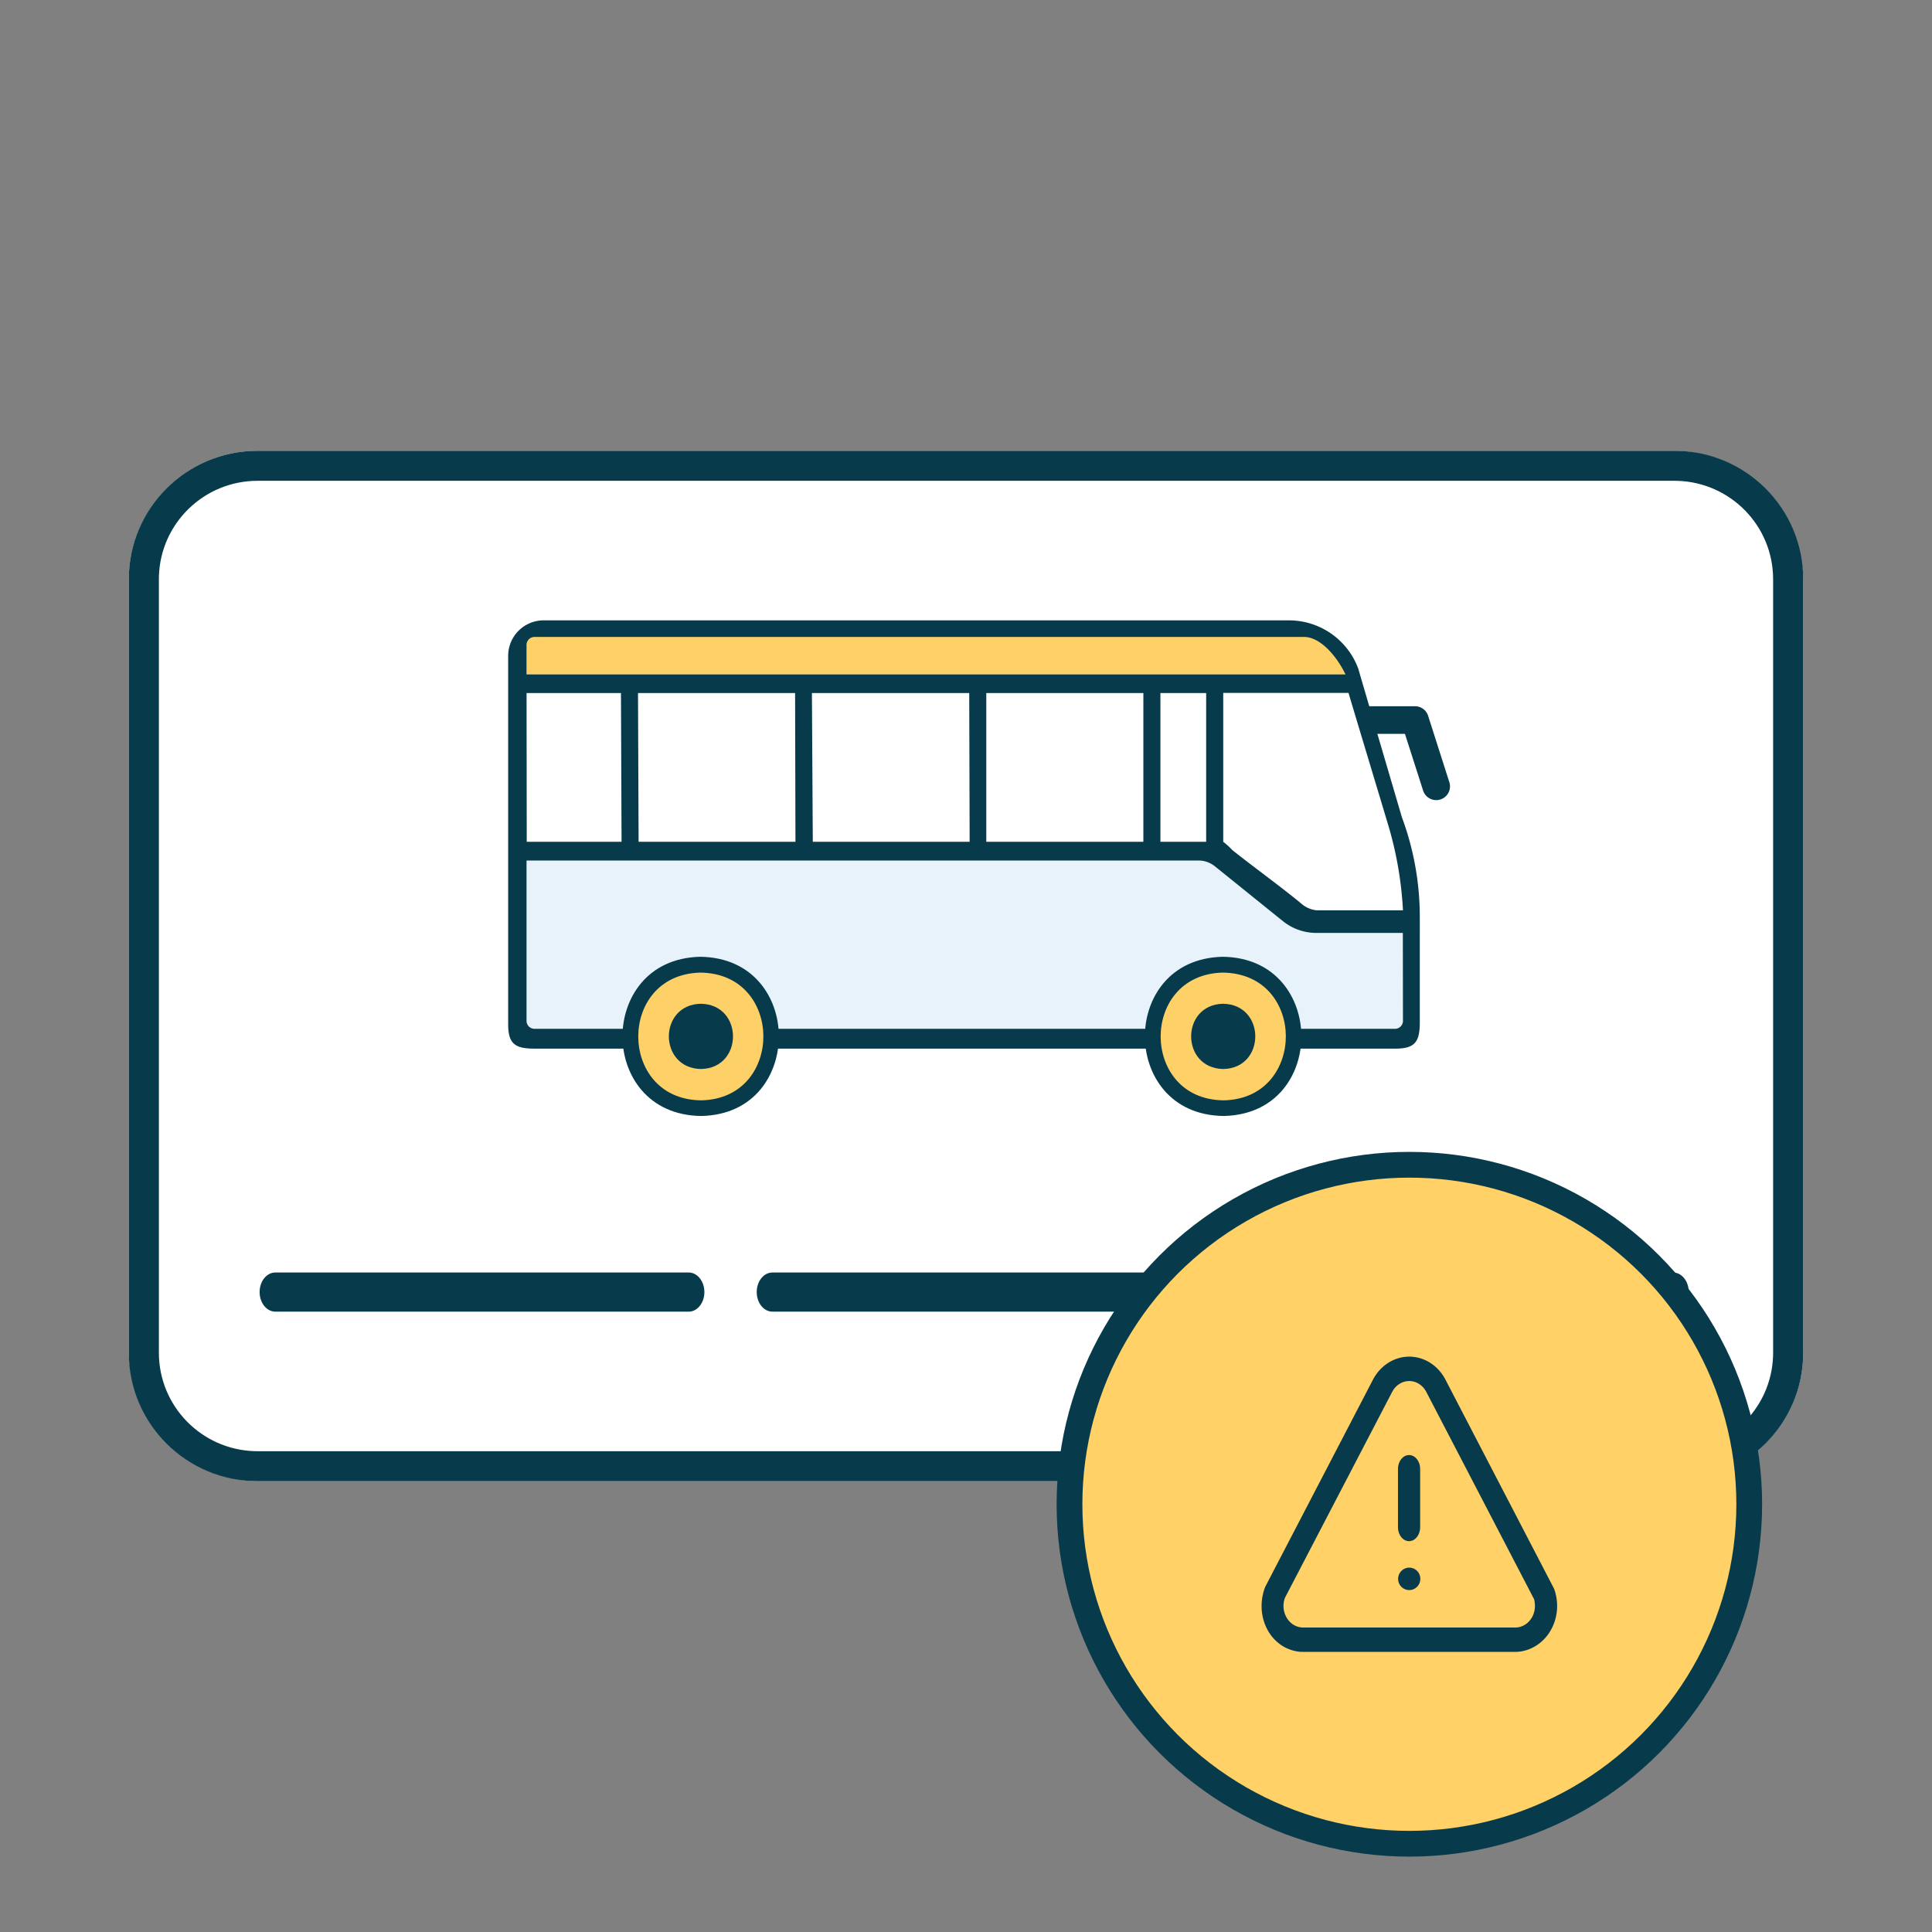 <svg width="130" height="130" viewBox="0 0 130 130" xmlns="http://www.w3.org/2000/svg">
    <rect x="0" y="0" width="130" height="130" fill="#808080" stroke="none"/>
    <g fill="none" fill-rule="evenodd">
        <g transform="translate(8.667 30.333)">
            <rect fill="#FFF" width="112.667" height="69.333" rx="8.673"/>
            <path d="M104 0c4.786 0 8.667 3.869 8.667 8.641v52.051c0 4.772-3.88 8.641-8.667 8.641H8.667C3.88 69.333 0 65.464 0 60.692V8.642C0 3.868 3.88 0 8.667 0H104zm0 2.019H8.667c-3.597 0-6.526 2.85-6.64 6.408l-.003.214v52.051c0 3.586 2.859 6.506 6.428 6.62l.215.003H104c3.596 0 6.525-2.85 6.639-6.409l.003-.214V8.642c0-3.587-2.858-6.507-6.427-6.62L104 2.019z" fill="#073B4C" fill-rule="nonzero"/>
            <path d="M26.764 13.546v-.895a.599.599 0 0 1 .527-.639h51.782c1.179 0 2.295 1.754 2.794 3.035H26.764v-1.501z" fill="#FED168"/>
            <path fill="#FFF" fill-rule="nonzero" d="M69.415 16.301h3.078V26.31h-3.078z"/>
            <path fill="#FFF" d="M68.268 16.3V26.31h-10.57V16.3h4.226zM56.59 26.309H46.024L45.981 16.3h10.573zM44.873 26.309h-10.57l-.04-10.008h10.57zM26.803 26.309 26.764 16.3h6.352l.04 10.008zM84.749 25.205a24.5 24.5 0 0 1 .986 5.715H79.91a1.888 1.888 0 0 1-1.077-.504c-1.446-1.183-3.12-2.389-4.58-3.548a4.52 4.52 0 0 0-.612-.555V16.289h8.43c.217.749 2.387 7.935 2.678 8.916z"/>
            <path d="M85.735 38.362a.54.54 0 0 1-.53.532H27.29a.535.535 0 0 1-.527-.532V27.57h45.253c.39.008.767.147 1.07.394l1.678 1.352 2.311 1.865.59.473c.635.509 1.423.787 2.236.788h5.825l.008 5.92z" fill="#E8F2FB"/>
            <path d="M85.857 30.932H79.91a1.888 1.888 0 0 1-1.077-.504c-1.446-1.183-3.12-2.389-4.58-3.548a4.52 4.52 0 0 0-.612-.556V16.29h8.43c.217.749 2.387 7.935 2.678 8.928a24.5 24.5 0 0 1 .986 5.715h.122z" fill="#FFF"/>
            <path d="m88.848 22.276-1.419-4.442a.924.924 0 0 0-.884-.646h-3.078l-.432-1.474-.299-1.021a.43.43 0 0 0-.02-.067 4.977 4.977 0 0 0-4.634-3.217h-50.17a2.39 2.39 0 0 0-2.386 2.393v24.777c0 1.317.452 1.648 1.765 1.648h57.937c1.313 0 1.64-.454 1.64-1.774V31.4c.004-2.3-.403-4.584-1.204-6.74l-1.65-5.613h1.855l1.214 3.792a.929.929 0 0 0 1.584.355.932.932 0 0 0 .181-.927v.008zm-62.084-8.474v-.745a.535.535 0 0 1 .527-.532h51.782c1.179 0 2.295 1.458 2.794 2.522H26.764v-1.245zM72.493 16.3v10.008h-3.078V16.3h3.078zm-4.225 0v10.008h-10.57V16.3h10.57zm-11.69 10.008H46.024L45.965 16.3H56.55l.028 10.008zm-11.721 0H34.303l-.04-10.008h10.57l.024 10.008zm-18.081 0L26.764 16.3h6.352l.04 10.008h-6.38zm58.96 12.053a.54.54 0 0 1-.531.532H27.29a.535.535 0 0 1-.527-.532V27.57h45.253c.39.008.767.147 1.07.394l1.678 1.352 2.311 1.865.59.473c.635.509 1.423.787 2.236.788h5.825l.008 5.92zm-.987-13.157a24.5 24.5 0 0 1 .986 5.715H79.91a1.888 1.888 0 0 1-1.077-.504c-1.446-1.183-3.12-2.389-4.58-3.548a4.52 4.52 0 0 0-.612-.555V16.289h8.43c.217.749 2.387 7.935 2.678 8.916z" fill="#073B4B"/>
            <path d="M38.497 34.578c-6.332.115-6.328 9.547 0 9.65 6.317-.103 6.313-9.535 0-9.65" fill="#FED168"/>
            <path d="M38.54 44.76c-3.636-.036-5.306-2.783-5.322-5.318-.015-2.534 1.608-5.305 5.22-5.396 3.616.04 5.287 2.783 5.303 5.317.015 2.535-1.588 5.306-5.2 5.396zm-.082-9.65c-2.893.08-4.194 2.294-4.178 4.336.015 2.042 1.352 4.233 4.249 4.261 2.88-.07 4.186-2.294 4.17-4.336-.016-2.041-1.348-4.225-4.241-4.26z" fill="#073B4B" fill-rule="nonzero"/>
            <path d="M38.497 37.207c-2.877.052-2.877 4.336 0 4.391 2.877-.05 2.877-4.336 0-4.39" fill="#073B4B"/>
            <path d="M73.64 34.578c-6.324.115-6.32 9.539 0 9.65 6.325-.115 6.325-9.535 0-9.65" fill="#FED168"/>
            <path d="M73.692 44.76c-3.636-.036-5.303-2.783-5.322-5.318-.02-2.534 1.607-5.305 5.224-5.396 3.62.04 5.286 2.783 5.306 5.317.02 2.535-1.592 5.306-5.208 5.396zm-.083-9.65c-2.893.08-4.194 2.294-4.178 4.336.016 2.042 1.352 4.233 4.253 4.261 2.881-.07 4.182-2.294 4.17-4.336-.011-2.041-1.352-4.225-4.245-4.26z" fill="#073B4B" fill-rule="nonzero"/>
            <path d="M73.64 37.207c-2.877.052-2.877 4.336 0 4.391 2.878-.05 2.878-4.336 0-4.39" fill="#073B4B"/>
            <path d="M37.675 55.291c.582 0 1.054.59 1.054 1.317 0 .681-.414 1.242-.946 1.31l-.108.006H9.855c-.581 0-1.053-.59-1.053-1.316 0-.682.415-1.243.946-1.31l.108-.007h27.82zm33.45 0c.581 0 1.053.59 1.053 1.317 0 .681-.415 1.242-.946 1.31l-.108.006h-27.82c-.581 0-1.053-.59-1.053-1.316 0-.682.415-1.243.946-1.31l.108-.007h27.82zm32.788 0c.582 0 1.054.59 1.054 1.317 0 .681-.415 1.242-.946 1.31l-.108.006h-27.82c-.582 0-1.053-.59-1.053-1.316 0-.682.414-1.243.946-1.31l.107-.007h27.82z" fill="#073B4C" fill-rule="nonzero"/>
        </g>
        <g transform="translate(71.964 78.374)">
            <ellipse fill="#FFD166" cx="22.869" cy="22.844" rx="22.869" ry="22.844"/>
            <ellipse stroke="#073B4C" stroke-width="1.733" cx="22.869" cy="22.844" rx="22.869" ry="22.844"/>
            <path d="m25.228 14.331.09.168 7.284 14.02c.12.317.188.656.206 1.007.077 1.643-1.028 3.052-2.531 3.235l-.175.015H15.689l-.031-.003-.083.002a2.639 2.639 0 0 1-.69-.137l-.223-.086c-1.386-.62-2.08-2.316-1.568-3.941l.064-.188 7.237-13.914c.257-.51.64-.93 1.1-1.209 1.31-.796 2.944-.327 3.733 1.031zm-3.01.405a1.358 1.358 0 0 0-.44.433l-.081.143-7.2 13.827c-.274.743.052 1.59.726 1.893.092.04.187.07.286.087l.15.018h14.404c.73-.042 1.291-.725 1.254-1.523a2.288 2.288 0 0 0-.031-.27l-.022-.107-7.247-13.935c-.354-.702-1.158-.956-1.8-.566zm.641 12.373c.412 0 .747.332.747.747v.01a.75.75 0 0 1-.747.753.75.75 0 0 1-.746-.752c0-.415.334-.758.746-.758zm-.01-7.576c.378 0 .69.356.74.817l.006.128v3.904c0 .522-.334.945-.746.945-.378 0-.69-.355-.74-.816l-.006-.129v-3.904c0-.522.334-.945.746-.945z" fill="#073B4C"/>
        </g>
    </g>
</svg>
